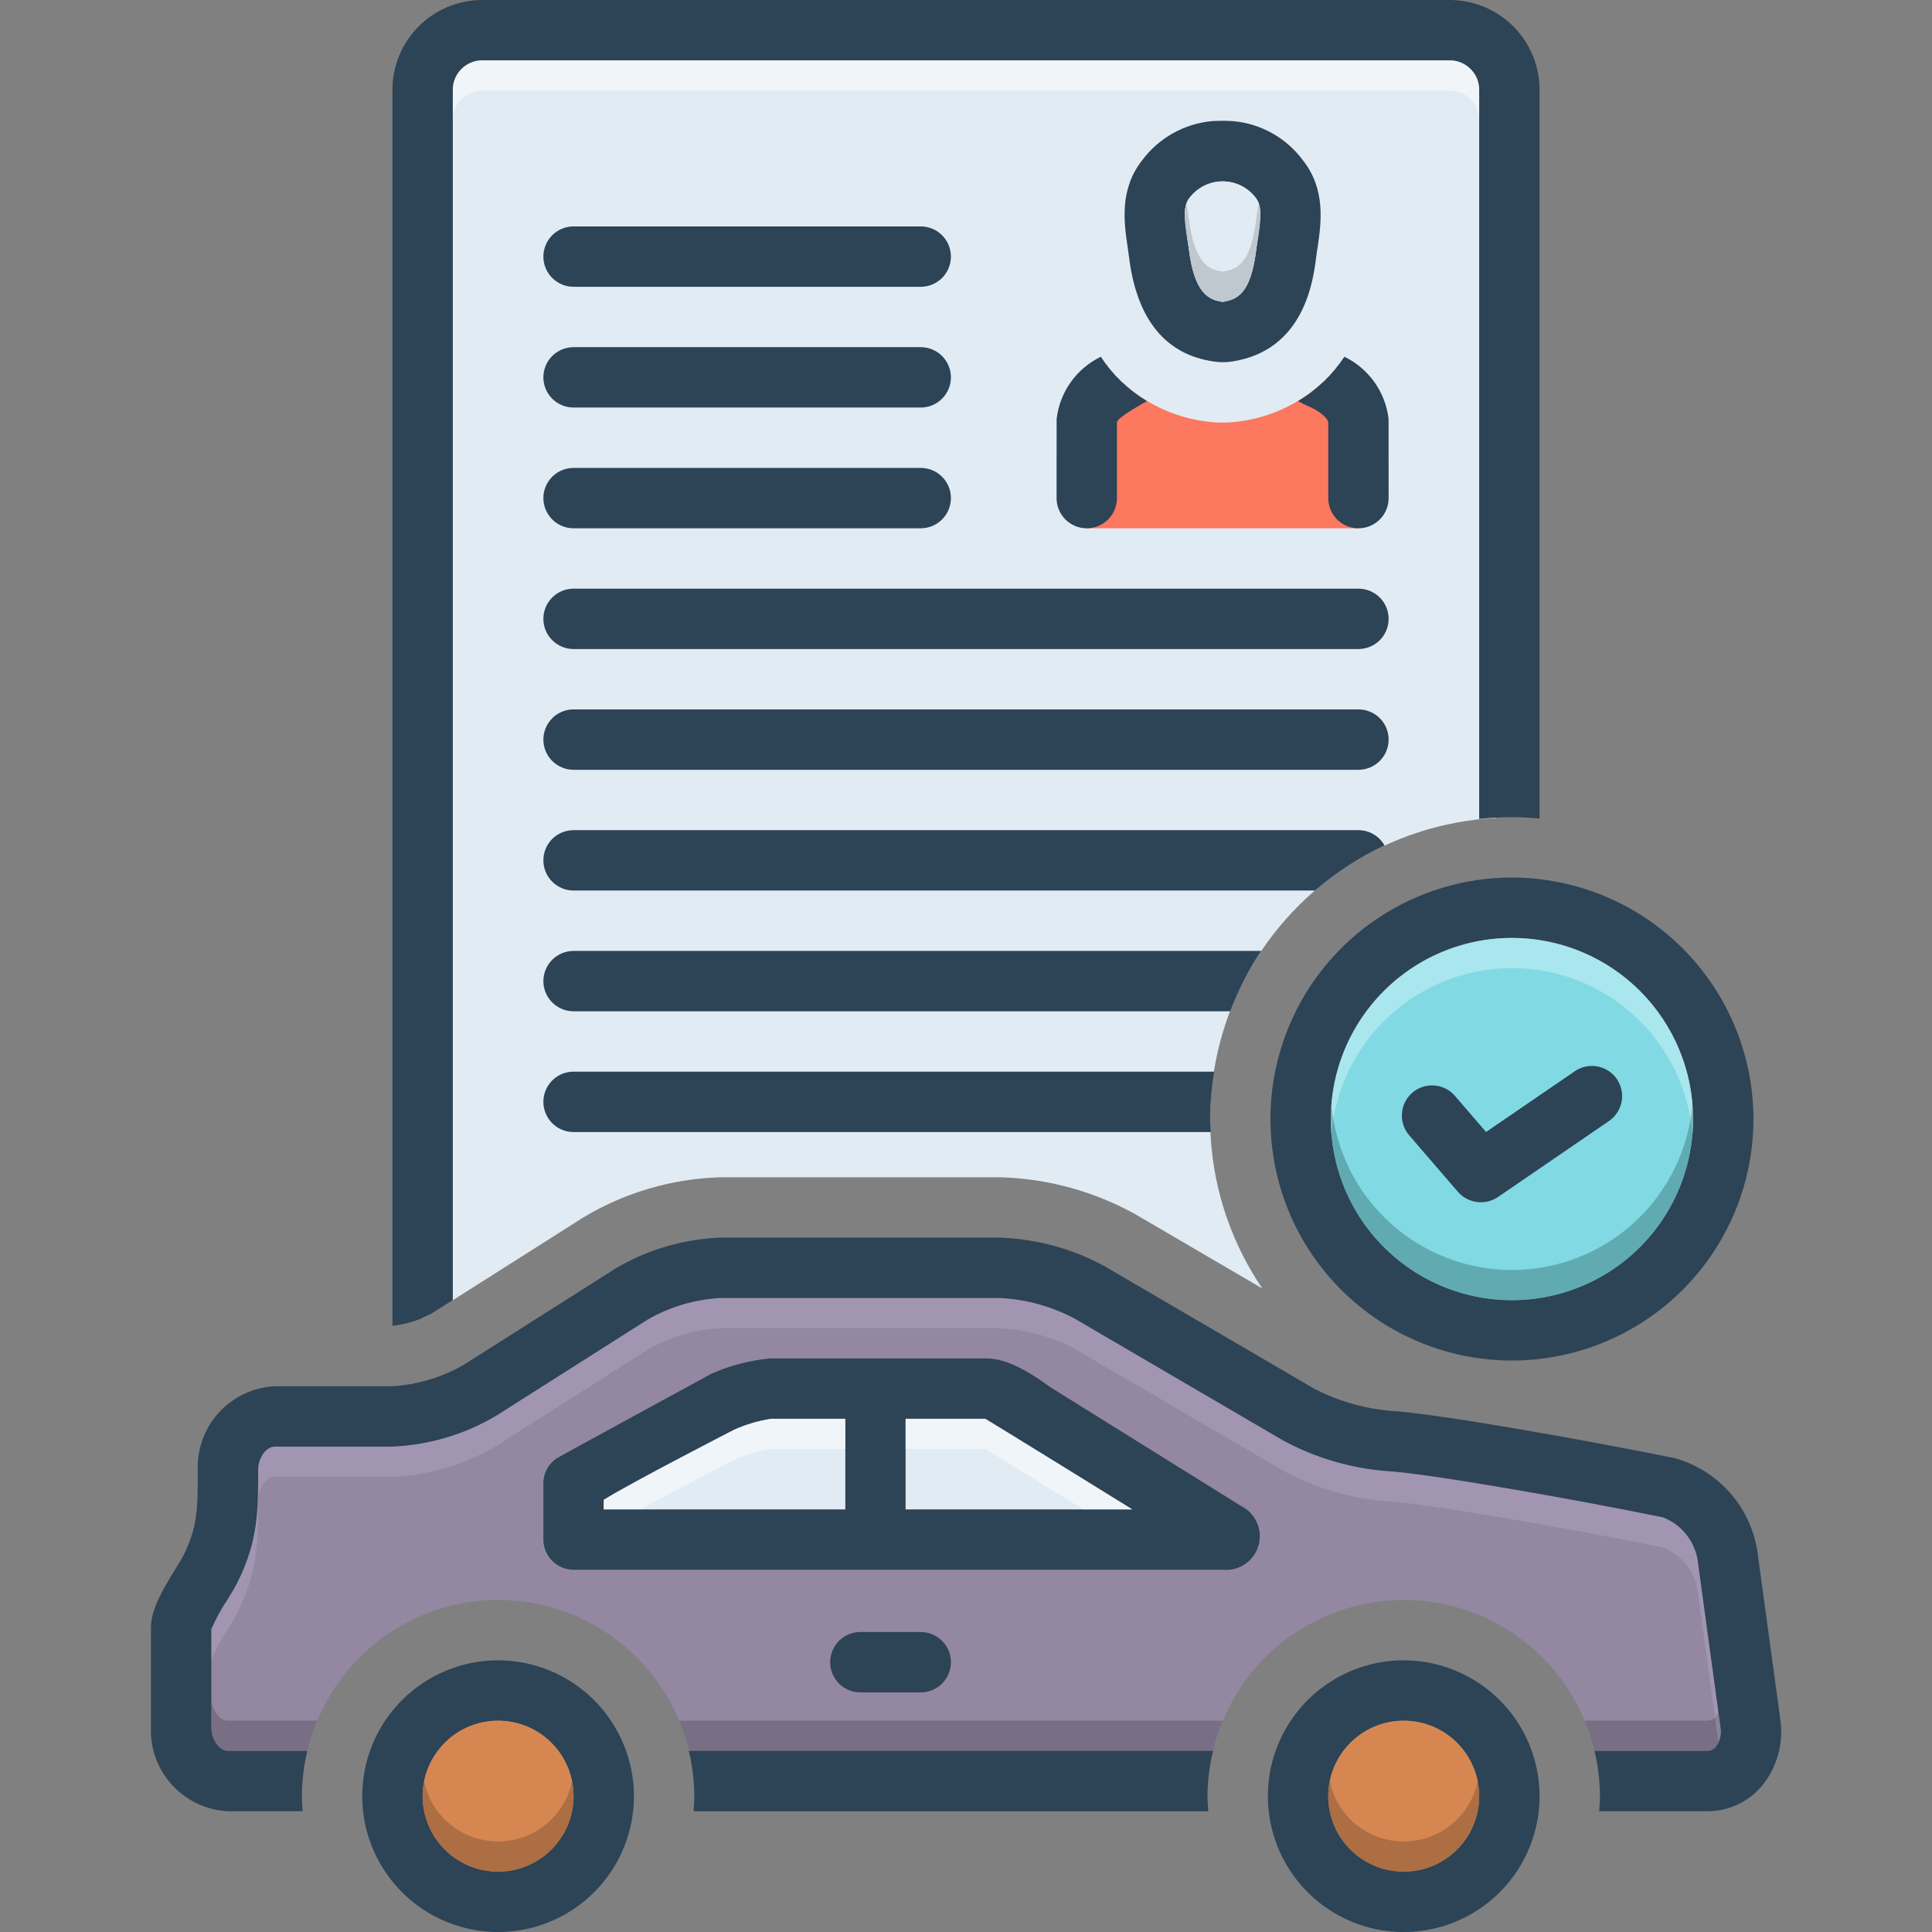 <svg width="100" height="100" viewBox="0 0 100 100" fill="none" xmlns="http://www.w3.org/2000/svg">
<rect x="0" y="0" width="100" height="100" fill="#808080" stroke="none"/>
<g clip-path="url(#clip0_89_6972)">
<path d="M22.321 68.008L30.194 63.014C32.331 61.729 34.762 61.014 37.254 60.937H51.799C54.235 61.008 56.619 61.661 58.751 62.841L65.339 66.692C63.782 64.403 62.862 61.742 62.673 58.981C62.484 56.219 63.033 53.457 64.264 50.978C65.495 48.499 67.363 46.392 69.677 44.874C71.991 43.355 74.668 42.48 77.432 42.337V1.881H21.875V68.224C22.029 68.165 22.179 68.093 22.321 68.008Z" fill="#E1EBF4"/>
<path d="M90.758 90.023L89.516 91.602H82.711C82.664 91.273 82.602 90.945 82.531 90.625C82.4 90.093 82.23 89.57 82.023 89.062C81.255 87.212 79.955 85.631 78.289 84.519C76.623 83.406 74.664 82.812 72.66 82.812C70.656 82.812 68.698 83.406 67.031 84.519C65.365 85.631 64.065 87.212 63.297 89.062C62.953 89.874 62.719 90.728 62.602 91.602H35.836C35.539 89.392 34.522 87.343 32.944 85.77C31.365 84.196 29.311 83.187 27.101 82.898C24.891 82.609 22.647 83.056 20.717 84.171C18.787 85.285 17.277 87.004 16.422 89.062C16.209 89.569 16.037 90.091 15.906 90.625C15.836 90.945 15.773 91.273 15.727 91.602H10.883L9.102 84.469L12.266 73.438C12.266 73.438 21.68 72.594 21.875 72.594L34.555 65.461H52.281L67.727 73.438L88.625 78.125L90.758 90.023Z" fill="#9387A2"/>
<path d="M67.438 8.296C67.015 7.725 66.476 7.249 65.857 6.901C65.237 6.552 64.551 6.338 63.844 6.272C63.461 6.245 63.078 6.245 62.695 6.272C61.991 6.343 61.309 6.56 60.694 6.908C60.078 7.256 59.541 7.729 59.117 8.296C57.93 9.812 58.18 11.53 58.367 12.788L58.438 13.304C58.836 16.522 60.32 18.351 62.82 18.71C63.139 18.761 63.463 18.761 63.781 18.71C67.523 18.132 67.977 14.491 68.125 13.304C68.148 13.132 68.172 12.952 68.203 12.78C68.383 11.53 68.633 9.812 67.438 8.296ZM65.109 12.327C65.078 12.522 65.055 12.718 65.023 12.913C64.742 15.202 64.055 15.499 63.281 15.624C62.586 15.522 61.828 15.218 61.539 12.913C61.508 12.718 61.484 12.522 61.453 12.335C61.289 11.187 61.25 10.647 61.57 10.241C61.77 9.977 62.028 9.762 62.325 9.614C62.621 9.466 62.948 9.388 63.279 9.388C63.611 9.387 63.938 9.463 64.235 9.61C64.532 9.756 64.791 9.97 64.992 10.233C65.312 10.647 65.273 11.187 65.109 12.327Z" fill="#2D4356"/>
<path d="M65.109 12.328C65.078 12.523 65.055 12.719 65.023 12.914C64.742 15.203 64.055 15.5 63.281 15.625C62.586 15.523 61.828 15.219 61.539 12.914C61.508 12.719 61.484 12.523 61.453 12.336C61.289 11.188 61.25 10.648 61.57 10.242C61.77 9.978 62.028 9.763 62.325 9.615C62.621 9.467 62.948 9.389 63.279 9.389C63.611 9.388 63.938 9.464 64.235 9.611C64.532 9.757 64.791 9.971 64.992 10.234C65.312 10.648 65.273 11.188 65.109 12.328Z" fill="#E1EBF4"/>
<path d="M29.688 14.844H47.657C48.071 14.844 48.468 14.679 48.761 14.386C49.054 14.093 49.219 13.696 49.219 13.281C49.219 12.867 49.054 12.469 48.761 12.176C48.468 11.883 48.071 11.719 47.657 11.719H29.688C29.273 11.719 28.876 11.883 28.583 12.176C28.29 12.469 28.125 12.867 28.125 13.281C28.125 13.696 28.29 14.093 28.583 14.386C28.876 14.679 29.273 14.844 29.688 14.844ZM29.688 21.094H47.657C48.071 21.094 48.468 20.929 48.761 20.636C49.054 20.343 49.219 19.946 49.219 19.531C49.219 19.117 49.054 18.719 48.761 18.426C48.468 18.133 48.071 17.969 47.657 17.969H29.688C29.273 17.969 28.876 18.133 28.583 18.426C28.29 18.719 28.125 19.117 28.125 19.531C28.125 19.946 28.29 20.343 28.583 20.636C28.876 20.929 29.273 21.094 29.688 21.094ZM29.688 27.344H47.657C48.071 27.344 48.468 27.179 48.761 26.886C49.054 26.593 49.219 26.196 49.219 25.781C49.219 25.367 49.054 24.969 48.761 24.676C48.468 24.383 48.071 24.219 47.657 24.219H29.688C29.273 24.219 28.876 24.383 28.583 24.676C28.29 24.969 28.125 25.367 28.125 25.781C28.125 26.196 28.29 26.593 28.583 26.886C28.876 27.179 29.273 27.344 29.688 27.344ZM29.688 33.594H70.313C70.727 33.594 71.125 33.429 71.418 33.136C71.711 32.843 71.875 32.446 71.875 32.031C71.875 31.617 71.711 31.219 71.418 30.926C71.125 30.633 70.727 30.469 70.313 30.469H29.688C29.273 30.469 28.876 30.633 28.583 30.926C28.29 31.219 28.125 31.617 28.125 32.031C28.125 32.446 28.29 32.843 28.583 33.136C28.876 33.429 29.273 33.594 29.688 33.594ZM29.688 39.844H70.313C70.727 39.844 71.125 39.679 71.418 39.386C71.711 39.093 71.875 38.696 71.875 38.281C71.875 37.867 71.711 37.469 71.418 37.176C71.125 36.883 70.727 36.719 70.313 36.719H29.688C29.273 36.719 28.876 36.883 28.583 37.176C28.29 37.469 28.125 37.867 28.125 38.281C28.125 38.696 28.29 39.093 28.583 39.386C28.876 39.679 29.273 39.844 29.688 39.844ZM64.227 77.945L54.359 71.797C52.961 70.773 51.938 70.312 51.039 70.312H39.852C38.814 70.412 37.799 70.676 36.844 71.094C36.844 71.094 29.031 75.344 28.828 75.477C28.611 75.618 28.433 75.811 28.31 76.039C28.187 76.267 28.124 76.522 28.125 76.781V79.688C28.126 80.102 28.291 80.498 28.584 80.791C28.877 81.084 29.273 81.249 29.688 81.25H63.281C63.689 81.293 64.099 81.19 64.439 80.96C64.779 80.731 65.027 80.388 65.14 79.994C65.253 79.6 65.223 79.178 65.056 78.803C64.889 78.429 64.595 78.125 64.227 77.945ZM43.75 78.125H31.25V77.633C32.641 76.758 37.992 74.008 37.992 74.008C38.606 73.731 39.256 73.539 39.922 73.438H43.75V78.125ZM46.875 78.125V73.438H50.992C51.039 73.445 58.602 78.125 58.602 78.125H46.875Z" fill="#2D4356"/>
<path d="M58.602 78.125H46.875V73.438H50.992C51.039 73.445 58.602 78.125 58.602 78.125ZM43.75 73.438V78.125H31.25V77.633C32.641 76.758 37.992 74.008 37.992 74.008C38.606 73.731 39.256 73.539 39.922 73.438H43.75Z" fill="#E1EBF4"/>
<path opacity="0.5" d="M63.297 89.062C62.953 89.874 62.719 90.728 62.602 91.602H35.836C35.718 90.729 35.487 89.876 35.148 89.062H63.297Z" fill="#5F5968"/>
<path d="M92.141 88.946L90.973 80.382C90.815 79.24 90.328 78.168 89.571 77.298C88.814 76.428 87.821 75.796 86.712 75.481C82.78 74.673 74.463 73.16 71.884 73.017C70.528 72.887 69.209 72.496 68.001 71.867L57.174 65.54C55.52 64.639 53.681 64.133 51.799 64.062H37.254C35.355 64.139 33.504 64.685 31.868 65.653L23.996 70.647C22.861 71.298 21.59 71.677 20.284 71.753H14.224C13.118 71.806 12.079 72.293 11.332 73.11C10.585 73.927 10.192 75.005 10.238 76.111C10.238 78.178 10.209 79.076 9.49 80.52C9.407 80.687 9.261 80.917 9.1 81.177C8.347 82.399 7.813 83.336 7.813 84.265V89.391C7.767 90.496 8.161 91.576 8.908 92.392C9.655 93.209 10.695 93.697 11.8 93.75H15.665C15.645 93.491 15.625 93.233 15.625 92.969C15.628 92.179 15.723 91.392 15.909 90.625H11.8C11.341 90.625 10.938 90.048 10.938 89.391V84.331C11.166 83.803 11.441 83.297 11.759 82.819C11.981 82.46 12.175 82.14 12.288 81.912C13.363 79.752 13.363 78.225 13.363 76.111C13.363 75.385 13.816 74.878 14.224 74.878H20.284C22.184 74.802 24.034 74.254 25.67 73.286L33.541 68.292C34.677 67.642 35.948 67.264 37.254 67.188H51.799C53.126 67.26 54.422 67.618 55.597 68.237L66.425 74.566C68.06 75.448 69.86 75.983 71.712 76.138C73.935 76.26 81.709 77.644 86.082 78.542C86.555 78.726 86.97 79.033 87.285 79.43C87.6 79.828 87.805 80.302 87.877 80.804L89.045 89.37C89.08 89.551 89.078 89.738 89.038 89.918C88.999 90.098 88.922 90.268 88.813 90.418C88.757 90.485 88.685 90.539 88.605 90.575C88.524 90.611 88.436 90.628 88.348 90.625H82.529C82.715 91.392 82.81 92.179 82.813 92.969C82.813 93.233 82.793 93.491 82.773 93.75H88.348C88.883 93.754 89.412 93.642 89.899 93.421C90.386 93.2 90.82 92.876 91.169 92.471C91.573 91.986 91.869 91.421 92.036 90.813C92.204 90.205 92.239 89.569 92.141 88.946Z" fill="#2D4356"/>
<path d="M25.781 85.938C24.391 85.938 23.031 86.35 21.875 87.123C20.719 87.895 19.817 88.993 19.285 90.278C18.753 91.563 18.614 92.977 18.885 94.341C19.156 95.704 19.826 96.957 20.809 97.941C21.793 98.924 23.046 99.594 24.41 99.865C25.773 100.136 27.187 99.997 28.472 99.465C29.757 98.933 30.855 98.031 31.628 96.875C32.4 95.719 32.812 94.359 32.812 92.969C32.81 91.105 32.068 89.318 30.75 88C29.432 86.682 27.645 85.94 25.781 85.938ZM25.781 96.875C25.009 96.875 24.253 96.646 23.611 96.217C22.969 95.787 22.468 95.177 22.172 94.464C21.877 93.75 21.799 92.964 21.95 92.207C22.101 91.449 22.473 90.753 23.019 90.207C23.565 89.66 24.261 89.288 25.019 89.138C25.777 88.987 26.562 89.064 27.276 89.36C27.99 89.656 28.6 90.156 29.029 90.799C29.458 91.441 29.688 92.196 29.688 92.969C29.687 94.005 29.276 94.998 28.543 95.731C27.811 96.463 26.817 96.875 25.781 96.875Z" fill="#2D4356"/>
<path d="M25.781 96.875C27.939 96.875 29.688 95.126 29.688 92.969C29.688 90.811 27.939 89.062 25.781 89.062C23.624 89.062 21.875 90.811 21.875 92.969C21.875 95.126 23.624 96.875 25.781 96.875Z" fill="#D68751"/>
<path d="M72.656 85.938C71.266 85.938 69.906 86.35 68.75 87.123C67.594 87.895 66.692 88.993 66.16 90.278C65.628 91.563 65.489 92.977 65.76 94.341C66.031 95.704 66.701 96.957 67.684 97.941C68.668 98.924 69.921 99.594 71.284 99.865C72.648 100.136 74.062 99.997 75.347 99.465C76.632 98.933 77.73 98.031 78.502 96.875C79.275 95.719 79.688 94.359 79.688 92.969C79.685 91.105 78.943 89.318 77.625 88C76.307 86.682 74.52 85.94 72.656 85.938ZM72.656 96.875C71.884 96.875 71.128 96.646 70.486 96.217C69.844 95.787 69.343 95.177 69.047 94.464C68.752 93.75 68.674 92.964 68.825 92.207C68.976 91.449 69.348 90.753 69.894 90.207C70.44 89.66 71.136 89.288 71.894 89.138C72.652 88.987 73.437 89.064 74.151 89.36C74.865 89.656 75.475 90.156 75.904 90.799C76.333 91.441 76.562 92.196 76.562 92.969C76.562 94.005 76.15 94.998 75.418 95.731C74.686 96.463 73.692 96.875 72.656 96.875Z" fill="#2D4356"/>
<path d="M72.656 96.875C74.814 96.875 76.562 95.126 76.562 92.969C76.562 90.811 74.814 89.062 72.656 89.062C70.499 89.062 68.75 90.811 68.75 92.969C68.75 95.126 70.499 96.875 72.656 96.875Z" fill="#D68751"/>
<path d="M71.666 43.764C71.532 43.524 71.335 43.323 71.097 43.183C70.86 43.043 70.589 42.969 70.313 42.969H29.688C29.273 42.969 28.876 43.133 28.583 43.426C28.29 43.719 28.125 44.117 28.125 44.531C28.125 44.946 28.29 45.343 28.583 45.636C28.876 45.929 29.273 46.094 29.688 46.094H68.068C69.155 45.156 70.366 44.372 71.666 43.764ZM78.258 45.422C75.785 45.422 73.369 46.155 71.313 47.529C69.258 48.902 67.655 50.854 66.709 53.138C65.763 55.422 65.516 57.936 65.998 60.361C66.48 62.785 67.671 65.013 69.419 66.761C71.167 68.509 73.394 69.699 75.819 70.182C78.244 70.664 80.757 70.416 83.041 69.47C85.325 68.524 87.278 66.922 88.651 64.867C90.025 62.811 90.758 60.394 90.758 57.922C90.753 54.608 89.435 51.431 87.092 49.088C84.749 46.745 81.572 45.426 78.258 45.422ZM78.258 67.297C76.404 67.297 74.591 66.747 73.049 65.717C71.508 64.687 70.306 63.223 69.596 61.51C68.887 59.797 68.701 57.911 69.063 56.093C69.425 54.274 70.318 52.604 71.629 51.293C72.94 49.982 74.61 49.089 76.429 48.727C78.247 48.365 80.132 48.551 81.846 49.261C83.558 49.97 85.023 51.172 86.053 52.713C87.083 54.255 87.633 56.068 87.633 57.922C87.629 60.407 86.641 62.79 84.883 64.547C83.126 66.305 80.743 67.294 78.258 67.297Z" fill="#2D4356"/>
<path d="M87.633 57.922C87.633 59.776 87.083 61.589 86.053 63.13C85.023 64.672 83.558 65.874 81.846 66.583C80.132 67.293 78.247 67.478 76.429 67.117C74.61 66.755 72.94 65.862 71.629 64.551C70.318 63.24 69.425 61.569 69.063 59.751C68.701 57.932 68.887 56.047 69.596 54.334C70.306 52.621 71.508 51.157 73.049 50.127C74.591 49.097 76.404 48.547 78.258 48.547C80.744 48.549 83.127 49.537 84.885 51.295C86.642 53.053 87.631 55.436 87.633 57.922Z" fill="#81D9E3"/>
<path d="M75.308 56.724C75.174 56.568 75.011 56.44 74.827 56.347C74.644 56.254 74.444 56.199 74.239 56.183C74.034 56.168 73.828 56.193 73.633 56.257C73.438 56.321 73.257 56.423 73.102 56.557C72.946 56.692 72.819 56.855 72.726 57.039C72.634 57.222 72.578 57.422 72.564 57.627C72.549 57.832 72.574 58.038 72.639 58.233C72.703 58.428 72.806 58.608 72.941 58.764L75.463 61.691C75.716 61.979 76.065 62.165 76.445 62.215C76.825 62.264 77.21 62.174 77.529 61.961L83.281 58.024C83.45 57.908 83.595 57.76 83.707 57.588C83.819 57.416 83.896 57.224 83.934 57.022C83.972 56.821 83.969 56.614 83.927 56.413C83.885 56.212 83.803 56.021 83.688 55.852C83.572 55.683 83.424 55.538 83.252 55.426C83.08 55.314 82.888 55.237 82.686 55.199C82.484 55.161 82.277 55.163 82.076 55.206C81.876 55.248 81.685 55.329 81.516 55.445L76.918 58.592L75.308 56.724ZM47.657 87.598C48.071 87.598 48.468 87.433 48.761 87.14C49.054 86.847 49.219 86.45 49.219 86.035C49.219 85.621 49.054 85.223 48.761 84.93C48.468 84.637 48.071 84.473 47.657 84.473H44.532C44.117 84.473 43.72 84.637 43.427 84.93C43.134 85.223 42.969 85.621 42.969 86.035C42.969 86.45 43.134 86.847 43.427 87.14C43.72 87.433 44.117 87.598 44.532 87.598H47.657ZM65.281 49.219H29.688C29.273 49.219 28.876 49.383 28.583 49.676C28.29 49.969 28.125 50.367 28.125 50.781C28.125 51.196 28.29 51.593 28.583 51.886C28.876 52.179 29.273 52.344 29.688 52.344H63.677C64.092 51.245 64.63 50.197 65.281 49.219ZM29.688 55.469C29.273 55.469 28.876 55.633 28.583 55.926C28.29 56.219 28.125 56.617 28.125 57.031C28.125 57.446 28.29 57.843 28.583 58.136C28.876 58.429 29.273 58.594 29.688 58.594H62.671C62.661 58.361 62.636 58.132 62.636 57.897C62.642 57.084 62.712 56.272 62.844 55.469H29.688Z" fill="#2D4356"/>
<path d="M23.438 67.3V4.688C23.427 4.285 23.577 3.894 23.854 3.601C24.131 3.308 24.512 3.137 24.915 3.125H75.084C75.487 3.137 75.869 3.308 76.146 3.601C76.423 3.894 76.573 4.284 76.562 4.688V42.392C77.127 42.33 77.694 42.297 78.261 42.296C78.743 42.296 79.217 42.325 79.688 42.368V4.688C79.697 3.456 79.218 2.271 78.355 1.392C77.492 0.513 76.316 0.013 75.084 0L24.915 0C23.684 0.013 22.508 0.513 21.645 1.392C20.782 2.271 20.303 3.456 20.312 4.688V68.626C21.014 68.544 21.694 68.335 22.321 68.009L23.438 67.3Z" fill="#2D4356"/>
<path d="M64.259 21.797C63.933 21.847 63.603 21.873 63.273 21.873C62.964 21.873 62.654 21.85 62.349 21.804C60.763 21.586 59.283 20.888 58.105 19.804L57.03 21.094L56.25 27.344H70.313V21.094L68.531 19.729C67.354 20.841 65.862 21.564 64.259 21.797Z" fill="#FC785E"/>
<path d="M56.977 18.466C56.356 18.766 55.821 19.219 55.422 19.781C55.022 20.343 54.771 20.997 54.691 21.682C54.689 21.715 54.688 25.782 54.688 25.782C54.688 26.197 54.852 26.594 55.145 26.887C55.438 27.18 55.836 27.345 56.25 27.345C56.665 27.345 57.062 27.18 57.355 26.887C57.648 26.594 57.813 26.197 57.813 25.782V21.853C57.864 21.569 59.372 20.765 59.372 20.765C58.411 20.189 57.592 19.403 56.977 18.466ZM70.313 27.345C70.727 27.345 71.125 27.18 71.418 26.887C71.711 26.594 71.875 26.197 71.875 25.782C71.875 25.782 71.874 21.716 71.872 21.683C71.793 20.997 71.542 20.343 71.141 19.78C70.741 19.218 70.206 18.765 69.584 18.465C68.967 19.401 68.147 20.187 67.185 20.762C67.185 20.762 67.636 20.997 67.702 21.022C68.151 21.19 68.702 21.59 68.75 21.853V25.782C68.75 26.197 68.915 26.594 69.208 26.887C69.501 27.18 69.898 27.345 70.313 27.345ZM35.654 90.626C35.84 91.393 35.935 92.18 35.938 92.97C35.938 93.234 35.918 93.492 35.898 93.751H62.54C62.52 93.492 62.5 93.234 62.5 92.97C62.503 92.18 62.599 91.393 62.784 90.626H35.654Z" fill="#2D4356"/>
<path opacity="0.5" d="M16.422 89.062C16.209 89.569 16.037 90.091 15.906 90.625H11.797C11.344 90.625 10.938 90.047 10.938 89.391V87.828C10.938 88.484 11.344 89.062 11.797 89.062H16.422ZM88.812 90.414C88.757 90.482 88.686 90.537 88.607 90.573C88.527 90.61 88.439 90.627 88.352 90.625H82.531C82.4 90.093 82.23 89.57 82.023 89.062H88.352C88.439 89.065 88.527 89.047 88.607 89.011C88.686 88.974 88.757 88.92 88.812 88.852C88.87 88.788 88.915 88.713 88.945 88.633L89.047 89.367C89.082 89.548 89.079 89.735 89.038 89.915C88.998 90.095 88.921 90.265 88.812 90.414Z" fill="#5F5968"/>
<path opacity="0.5" d="M65.109 12.328C65.078 12.523 65.055 12.719 65.023 12.914C64.742 15.203 64.055 15.5 63.281 15.625C62.586 15.523 61.828 15.219 61.539 12.914C61.508 12.719 61.484 12.523 61.453 12.336C61.303 11.743 61.289 11.123 61.414 10.523C61.43 10.602 61.438 10.688 61.453 10.773C61.484 10.961 61.508 11.156 61.539 11.352C61.828 13.656 62.586 13.961 63.281 14.062C64.055 13.938 64.742 13.641 65.023 11.352C65.055 11.156 65.078 10.961 65.109 10.766C65.125 10.68 65.133 10.602 65.148 10.523C65.273 11.12 65.26 11.737 65.109 12.328Z" fill="#9FA5AA"/>
<path opacity="0.5" d="M43.75 73.438V75H39.922C39.256 75.101 38.606 75.293 37.992 75.57C37.992 75.57 35.211 77 33.141 78.125H31.25V77.633C32.641 76.758 37.992 74.008 37.992 74.008C38.606 73.731 39.256 73.539 39.922 73.438H43.75ZM58.602 78.125H56.078C53.875 76.766 51.023 75.008 50.992 75H46.875V73.438H50.992C51.039 73.445 58.602 78.125 58.602 78.125Z" fill="white"/>
<path opacity="0.2" d="M88.945 90.195L87.875 82.367C87.803 81.865 87.6 81.391 87.286 80.993C86.971 80.596 86.558 80.288 86.086 80.102C81.711 79.203 73.938 77.82 71.711 77.703C69.858 77.547 68.057 77.01 66.422 76.125L55.594 69.797C54.418 69.179 53.123 68.822 51.797 68.75H37.258C35.95 68.826 34.677 69.203 33.539 69.852L25.672 74.852C24.034 75.818 22.182 76.363 20.281 76.438H14.227C13.82 76.438 13.359 76.945 13.359 77.672C13.359 79.789 13.359 81.312 12.289 83.477C12.172 83.703 11.984 84.023 11.758 84.383C11.439 84.859 11.165 85.364 10.938 85.891V84.328C11.165 83.802 11.439 83.297 11.758 82.82C11.984 82.461 12.172 82.141 12.289 81.914C13.359 79.75 13.359 78.227 13.359 76.109C13.359 75.383 13.82 74.875 14.227 74.875H20.281C22.182 74.8 24.034 74.255 25.672 73.289L33.539 68.289C34.677 67.64 35.95 67.263 37.258 67.188H51.797C53.123 67.26 54.418 67.617 55.594 68.234L66.422 74.562C68.057 75.447 69.858 75.984 71.711 76.141C73.938 76.258 81.711 77.641 86.086 78.539C86.558 78.725 86.971 79.033 87.286 79.431C87.6 79.829 87.803 80.303 87.875 80.805L89.047 89.367C89.093 89.647 89.058 89.935 88.945 90.195Z" fill="#DCCEF2"/>
<path opacity="0.4" d="M29.688 92.969C29.688 94.005 29.276 94.998 28.543 95.731C27.811 96.463 26.817 96.875 25.781 96.875C24.745 96.875 23.752 96.463 23.019 95.731C22.287 94.998 21.875 94.005 21.875 92.969C21.873 92.709 21.899 92.45 21.953 92.195C22.135 93.076 22.616 93.867 23.313 94.435C24.01 95.002 24.882 95.312 25.781 95.312C26.68 95.312 27.552 95.002 28.25 94.435C28.947 93.867 29.427 93.076 29.609 92.195C29.663 92.45 29.689 92.709 29.688 92.969ZM76.562 92.969C76.562 94.005 76.151 94.998 75.418 95.731C74.686 96.463 73.692 96.875 72.656 96.875C71.62 96.875 70.627 96.463 69.894 95.731C69.162 94.998 68.75 94.005 68.75 92.969C68.748 92.709 68.774 92.45 68.828 92.195C69.01 93.076 69.49 93.867 70.188 94.435C70.885 95.002 71.757 95.312 72.656 95.312C73.555 95.312 74.427 95.002 75.125 94.435C75.822 93.867 76.302 93.076 76.484 92.195C76.538 92.45 76.564 92.709 76.562 92.969Z" fill="#72492D"/>
<path opacity="0.4" d="M87.633 57.922C87.633 58.188 87.625 58.445 87.602 58.703C87.405 56.36 86.336 54.176 84.605 52.584C82.875 50.993 80.609 50.109 78.258 50.109C75.906 50.109 73.641 50.993 71.91 52.584C70.18 54.176 69.11 56.36 68.914 58.703C68.891 58.445 68.883 58.188 68.883 57.922C68.883 55.435 69.871 53.051 71.629 51.293C73.387 49.535 75.771 48.547 78.258 48.547C80.744 48.547 83.129 49.535 84.887 51.293C86.645 53.051 87.633 55.435 87.633 57.922Z" fill="#E8FBFC"/>
<path opacity="0.3" d="M87.633 57.922C87.633 60.408 86.645 62.793 84.887 64.551C83.129 66.309 80.744 67.297 78.258 67.297C75.771 67.297 73.387 66.309 71.629 64.551C69.871 62.793 68.883 60.408 68.883 57.922C68.883 57.656 68.891 57.398 68.914 57.141C69.11 59.484 70.18 61.668 71.91 63.259C73.641 64.851 75.906 65.734 78.258 65.734C80.609 65.734 82.875 64.851 84.605 63.259C86.336 61.668 87.405 59.484 87.602 57.141C87.625 57.398 87.633 57.656 87.633 57.922Z" fill="#0F423C"/>
<path opacity="0.5" d="M76.562 4.688V6.25C76.572 5.847 76.423 5.457 76.146 5.164C75.87 4.872 75.488 4.7 75.086 4.688H24.914C24.512 4.7 24.13 4.872 23.854 5.164C23.577 5.457 23.427 5.847 23.438 6.25V4.688C23.427 4.285 23.577 3.895 23.854 3.602C24.13 3.309 24.512 3.138 24.914 3.125H75.086C75.488 3.138 75.87 3.309 76.146 3.602C76.423 3.895 76.572 4.285 76.562 4.688Z" fill="white"/>
</g>
<defs>
<clipPath id="clip0_89_6972">
<rect width="100" height="100" fill="white"/>
</clipPath>
</defs>
</svg>
